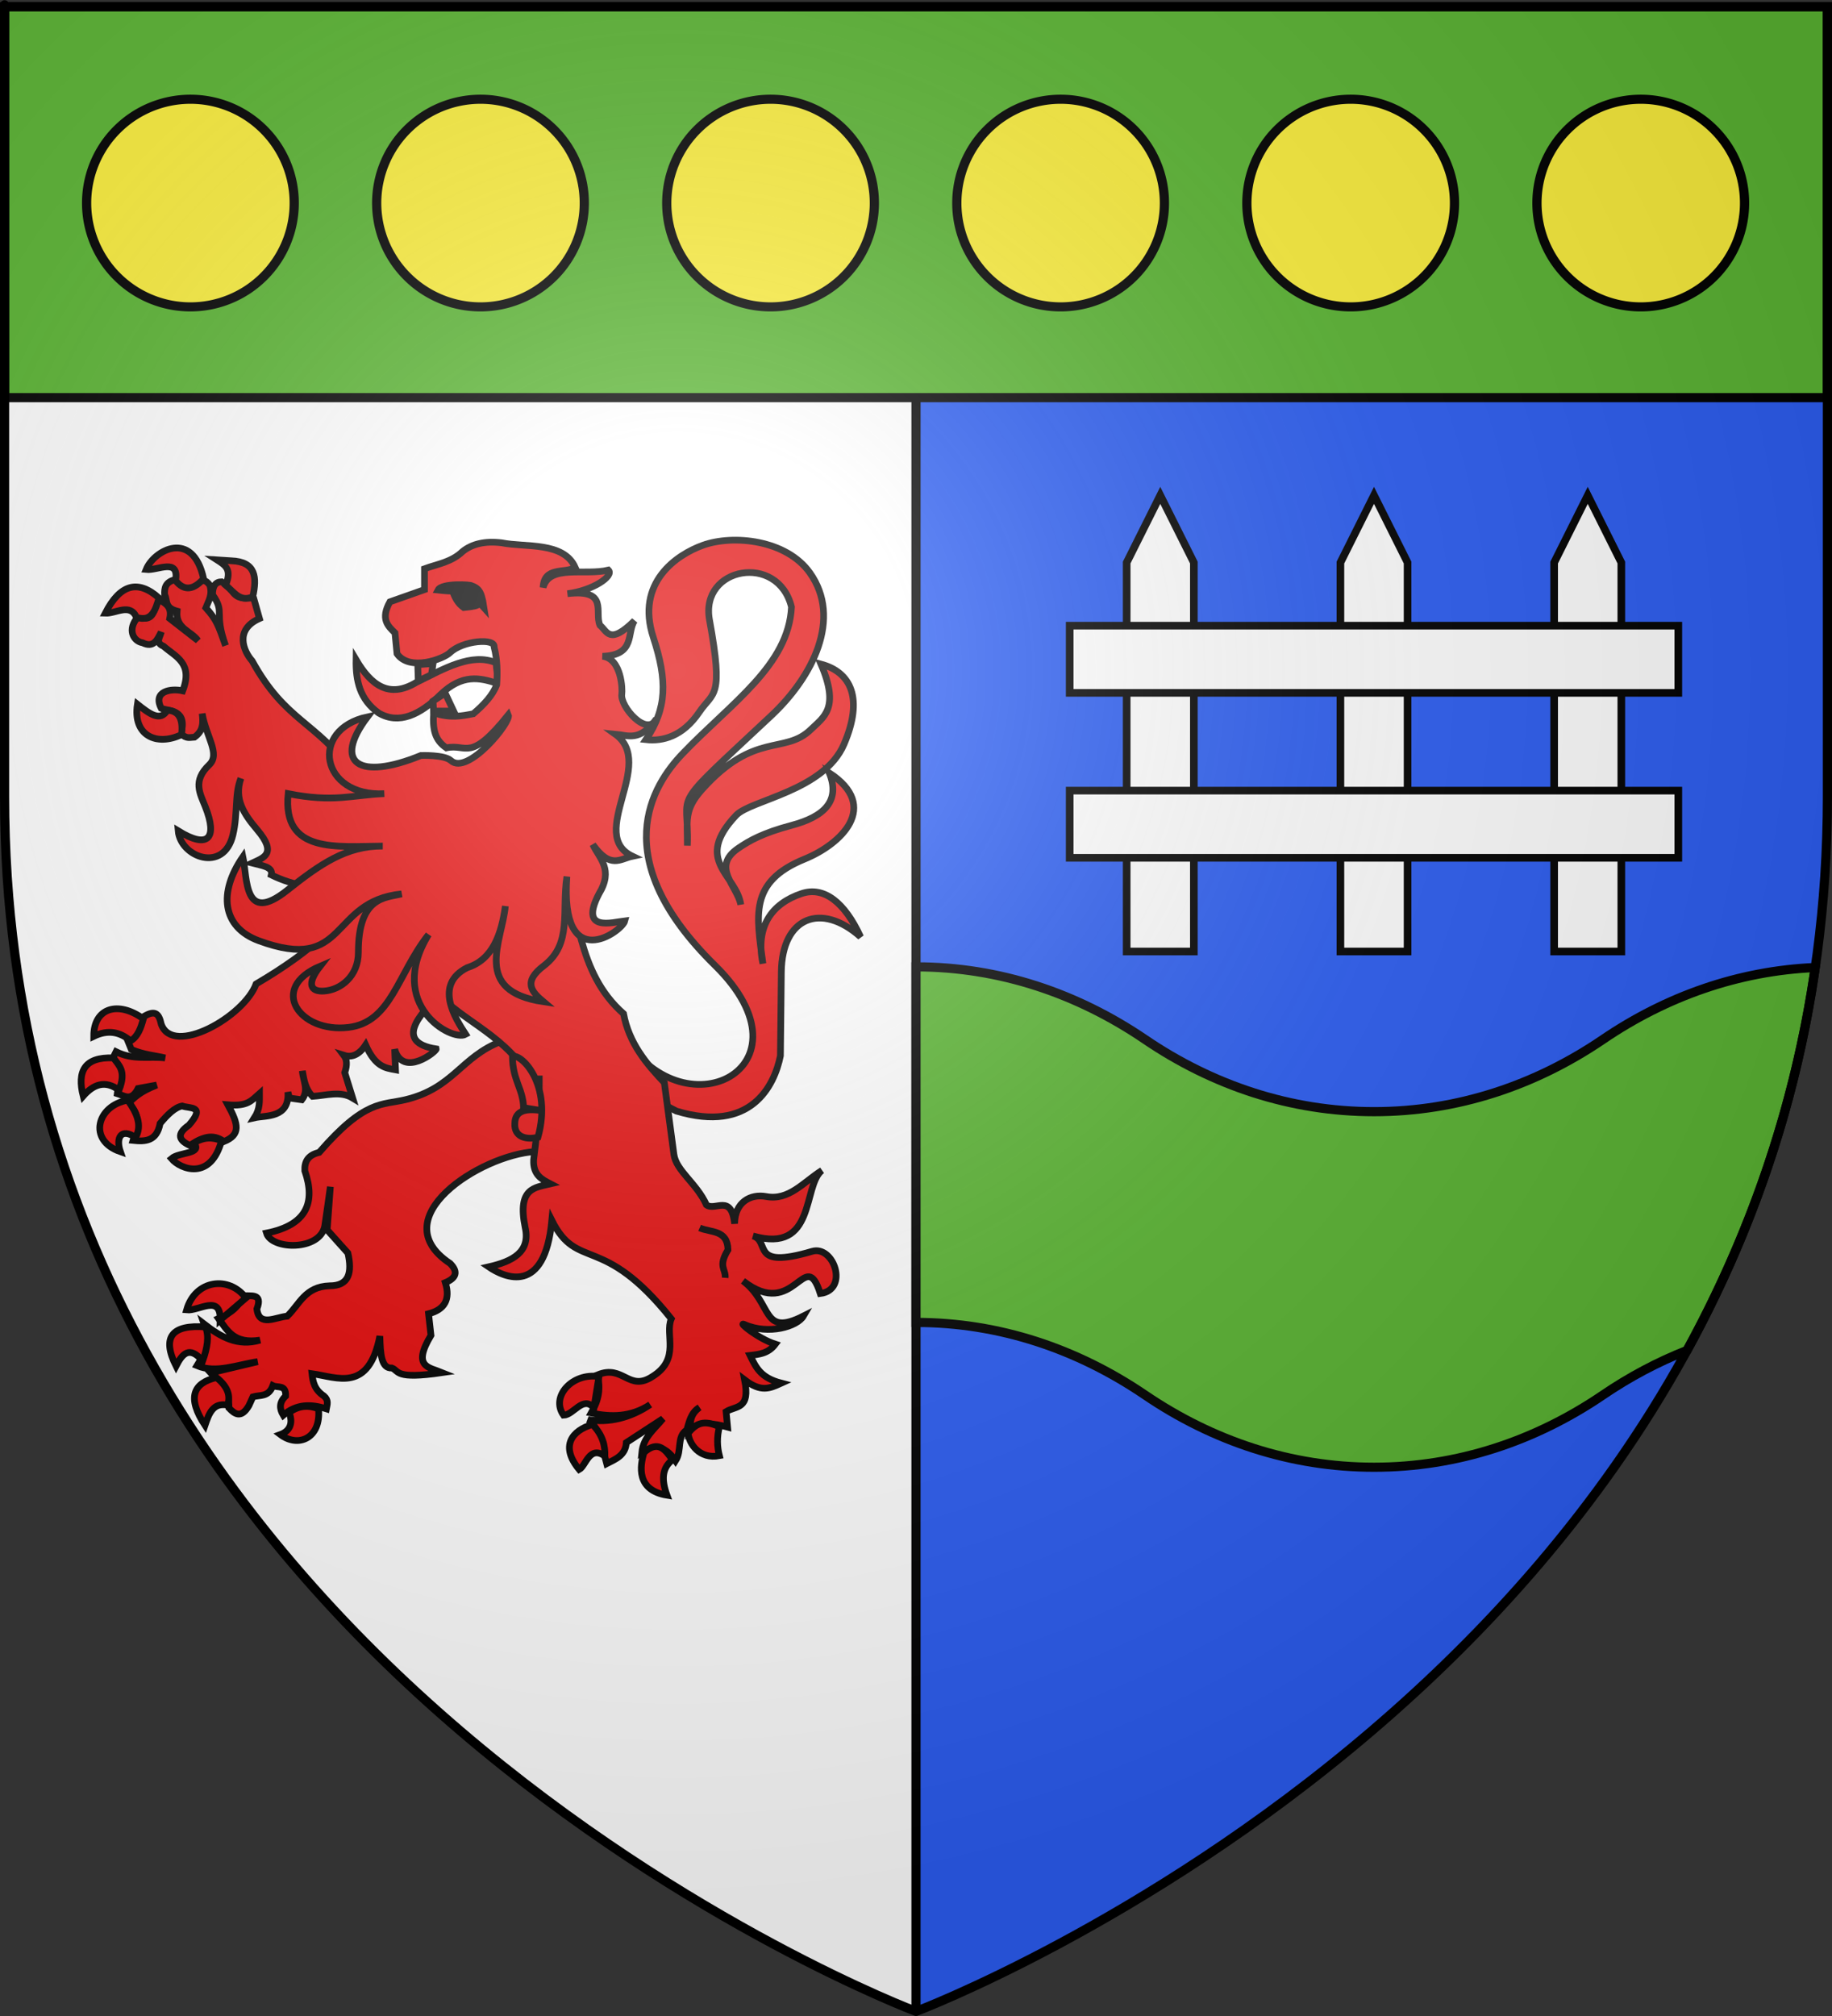 <?xml version="1.0" encoding="UTF-8" standalone="no"?>
<svg
   xmlns:dc="http://purl.org/dc/elements/1.1/"
   xmlns:cc="http://creativecommons.org/ns#"
   xmlns:rdf="http://www.w3.org/1999/02/22-rdf-syntax-ns#"
   xmlns:svg="http://www.w3.org/2000/svg"
   xmlns="http://www.w3.org/2000/svg"
   xmlns:xlink="http://www.w3.org/1999/xlink"
   xmlns:sodipodi="http://sodipodi.sourceforge.net/DTD/sodipodi-0.dtd"
   xmlns:inkscape="http://www.inkscape.org/namespaces/inkscape"
   height="660"
   width="600"
   version="1.0"
   id="svg2"
   sodipodi:version="0.32"
   inkscape:version="0.46"
   sodipodi:docname="Blason_ville_fr_Mazères-de-Neste_A(65).svg"
   sodipodi:docbase="E:\DIVERS\Héraldique"
   inkscape:export-filename="/Users/olivier/Desktop/Blason Rouge/Blason_Vide_3D.png"
   inkscape:export-xdpi="144"
   inkscape:export-ydpi="144"
   inkscape:output_extension="org.inkscape.output.svg.inkscape">
  <rect width="100%" height="100%" fill="#333333" stroke="none"/>
  <sodipodi:namedview
     inkscape:window-height="975"
     inkscape:window-width="1280"
     inkscape:pageshadow="2"
     inkscape:pageopacity="0.0"
     guidetolerance="10.0"
     gridtolerance="10.0"
     objecttolerance="10.0"
     borderopacity="1.0"
     bordercolor="#666666"
     pagecolor="#ffffff"
     id="base"
     showgrid="false"
     height="660px"
     inkscape:zoom="1.1590904"
     inkscape:cx="300.00013"
     inkscape:cy="330.00014"
     inkscape:window-x="-4"
     inkscape:window-y="-4"
     inkscape:current-layer="layer3"
     inkscape:object-nodes="true"
     inkscape:snap-global="true"
     showguides="true"
     inkscape:guide-bbox="true" />
  <desc
     id="desc4">Flag of Canton of Valais (Wallis)</desc>
  <defs
     id="defs6">
    <linearGradient
       id="linearGradient2893">
      <stop
         style="stop-color:white;stop-opacity:0.314;"
         offset="0"
         id="stop2895" />
      <stop
         id="stop2897"
         offset="0.19"
         style="stop-color:white;stop-opacity:0.251;" />
      <stop
         style="stop-color:#6b6b6b;stop-opacity:0.125;"
         offset="0.6"
         id="stop2901" />
      <stop
         style="stop-color:black;stop-opacity:0.125;"
         offset="1"
         id="stop2899" />
    </linearGradient>
    <radialGradient
       inkscape:collect="always"
       xlink:href="#linearGradient2893"
       id="radialGradient3163"
       gradientUnits="userSpaceOnUse"
       gradientTransform="matrix(1.353,0,0,1.349,-77.629,-85.747)"
       cx="221.445"
       cy="226.331"
       fx="221.445"
       fy="226.331"
       r="300" />
  </defs>
  <g
     inkscape:groupmode="layer"
     id="layer3"
     inkscape:label="Fond écu"
     style="display:inline">
    <path
       style="fill:#ffffff;fill-opacity:1;fill-rule:evenodd;stroke:none;stroke-width:1px;stroke-linecap:butt;stroke-linejoin:miter;stroke-opacity:1"
       d="M 1.5,2.188 L 1.5,260.719 C 1.5,546.17 300,658.5 300,658.5 L 300,2.188 L 1.5,2.188 z"
       id="path2805" />
    <g
       id="g2807"
       inkscape:label="Meubles"
       transform="translate(1.3295043e-4,-700)" />
    <path
       id="path3614"
       d="M 598.5,2.188 L 598.5,260.719 C 598.5,546.17 300,658.5 300,658.5 L 300,2.188 L 598.5,2.188 z"
       style="fill:#2b5df2;fill-opacity:1;fill-rule:evenodd;stroke:none;stroke-width:1px;stroke-linecap:butt;stroke-linejoin:miter;stroke-opacity:1" />
    <rect
       style="opacity:1;fill:#000000;fill-opacity:1;stroke:none;stroke-width:3;stroke-miterlimit:4;stroke-dasharray:none;stroke-opacity:1"
       id="rect3616"
       width="3"
       height="656.302"
       x="298.5"
       y="2.198" />
    <g
       id="g4626"
       inkscape:label="Meubles"
       transform="translate(1214.934,19.819)" />
    <rect
       style="opacity:1;fill:#5ab532;fill-opacity:1;stroke:#000000;stroke-width:3;stroke-linecap:round;stroke-linejoin:miter;stroke-miterlimit:4;stroke-dasharray:none;stroke-opacity:1"
       id="rect6043"
       width="597"
       height="128"
       x="1.5"
       y="2.188" />
    <path
       style="fill:#5ab532;fill-opacity:1;stroke:#000000;stroke-width:3;stroke-miterlimit:4;stroke-dasharray:none;stroke-opacity:1"
       d="M 300 316.531 L 300 362.531 L 300 372.531 L 300 376.938 L 300 386.938 L 300 432.938 C 327.35 432.938 352.914 441.664 375 456.688 C 397.081 471.702 422.659 480.344 450 480.344 C 477.35 480.344 502.914 471.711 525 456.688 C 533.672 450.791 542.885 445.887 552.531 442.094 C 572.546 405.545 587.675 363.865 594.5 316.75 C 569.233 317.828 545.591 326.28 525 340.281 C 502.914 355.305 477.35 363.938 450 363.938 C 422.659 363.938 397.081 355.296 375 340.281 C 352.914 325.258 327.35 316.531 300 316.531 z "
       id="path7368" />
  </g>
  <g
     inkscape:groupmode="layer"
     id="layer4"
     inkscape:label="Meubles">
    <g
       id="g7850">
      <path
         transform="matrix(1.013,0,0,1,-994.987,-2.791)"
         d="M 1077.34,69.27 A 33.559,33.99 0 1 1 1010.222,69.27 A 33.559,33.99 0 1 1 1077.34,69.27 z"
         sodipodi:ry="33.989571"
         sodipodi:rx="33.559322"
         sodipodi:cy="69.269882"
         sodipodi:cx="1043.781"
         id="path6201"
         style="opacity:1;fill:#fcef3c;fill-opacity:1;stroke:#000000;stroke-width:2.98;stroke-linecap:round;stroke-linejoin:miter;stroke-miterlimit:4;stroke-dasharray:none;stroke-opacity:1;display:inline"
         sodipodi:type="arc" />
      <use
         height="660"
         width="600"
         transform="translate(95,0)"
         id="use6205"
         xlink:href="#path6201"
         y="0"
         x="0" />
      <use
         height="660"
         width="600"
         transform="translate(190,0)"
         id="use6207"
         xlink:href="#path6201"
         y="0"
         x="0" />
      <use
         height="660"
         width="600"
         transform="translate(285,0)"
         id="use6209"
         xlink:href="#path6201"
         y="0"
         x="0" />
      <use
         height="660"
         width="600"
         transform="translate(380,0)"
         id="use6211"
         xlink:href="#path6201"
         y="0"
         x="0" />
      <use
         height="660"
         width="600"
         transform="translate(475,0)"
         id="use6213"
         xlink:href="#path6201"
         y="0"
         x="0" />
    </g>
    <g
       style="display:inline"
       id="g7799">
      <path
         sodipodi:nodetypes="cccccc"
         id="rect6215"
         d="M 439,184.169 L 450,162.169 L 461,184.169 L 461,311.499 L 439,311.499 L 439,184.169 z"
         style="fill:#ffffff;fill-opacity:1;stroke:#000000;stroke-width:2.5;stroke-linecap:round;stroke-linejoin:miter;stroke-miterlimit:4;stroke-dasharray:none;stroke-opacity:1" />
      <use
         style="fill:#ffffff;stroke:#000000;stroke-width:2.5;stroke-miterlimit:4;stroke-dasharray:none;stroke-opacity:1"
         height="660"
         width="600"
         transform="translate(70,0)"
         id="use6218"
         xlink:href="#rect6215"
         y="0"
         x="0" />
      <use
         style="fill:#ffffff;stroke:#000000;stroke-width:2.5;stroke-miterlimit:4;stroke-dasharray:none;stroke-opacity:1"
         height="660"
         width="600"
         transform="translate(-70,0)"
         id="use6220"
         xlink:href="#rect6215"
         y="0"
         x="0" />
      <path
         style="fill:#ffffff;fill-opacity:1;stroke:#000000;stroke-width:2.5;stroke-linecap:round;stroke-linejoin:miter;stroke-miterlimit:4;stroke-dasharray:none;stroke-opacity:1"
         d="M 350.335,226.834 L 350.335,204.834 L 549.665,204.834 L 549.665,226.834 L 350.335,226.834 z"
         id="path6222"
         sodipodi:nodetypes="ccccc" />
      <use
         style="fill:#ffffff;stroke:#000000;stroke-width:2.5;stroke-miterlimit:4;stroke-dasharray:none;stroke-opacity:1"
         height="660"
         width="600"
         transform="translate(0,54)"
         id="use6224"
         xlink:href="#path6222"
         y="0"
         x="0" />
    </g>
    <g
       style="display:inline"
       id="g7608"
       transform="matrix(1.663,0,0,1.663,25.474,175.736)">
      <g
         transform="translate(-484.611,-242.318)"
         style="display:inline"
         inkscape:label="Fond écu"
         id="g7610">
        <g
           transform="translate(1.3295043e-4,-700)"
           inkscape:label="Meubles"
           id="g7612" />
        <g
           transform="translate(1214.934,19.819)"
           inkscape:label="Meubles"
           id="g7614" />
        <path
           sodipodi:nodetypes="csscsscsssscsscsscsscscscscccc"
           transform="translate(244.899,237.729)"
           id="path3098"
           d="M 346.703,102.037 C 358.565,122.842 385.73,109.129 365.209,88.974 C 343.683,67.834 352.857,53.496 358.859,47.247 C 368.5,37.206 379.71,29.895 380.267,18.4 C 377.632,7.709 362.213,10.495 364.12,20.94 C 366.969,36.549 364.89,34.999 362.124,39.083 C 358.849,43.919 354.891,44.892 351.602,44.525 C 355.763,38.393 355.84,32.884 353.053,24.387 C 349.508,13.578 357.693,8.09 362.85,6.245 C 368.777,4.124 379.256,5.145 383.895,11.687 C 390.276,20.685 384.432,32.173 376.275,39.808 C 355.475,59.279 360.215,53.925 359.766,65.389 C 359.788,60.488 359.033,58.369 362.669,54.322 C 373.039,42.778 378.918,47.537 384.077,42.53 C 386.599,40.081 389.829,38.364 386.072,29.649 C 391.964,31.222 394.499,36.377 390.608,45.432 C 386.657,54.628 372.232,56.39 369.381,59.402 C 360.851,68.418 369.44,71.033 370.288,77 C 369.567,73.311 364.425,69.597 369.744,65.934 C 371.976,64.396 374.668,62.885 380.267,61.398 C 386.705,59.688 389.955,56.606 387.705,51.057 C 397.807,57.674 390.082,65.083 382.836,68.035 C 371.76,72.549 373.435,79.265 374.643,88.612 C 373.093,81.289 376.409,76.781 382.262,74.823 C 386.667,73.351 390.748,76.539 393.874,83.35 C 386.098,76.436 378.39,79.464 378.271,90.244 L 378.09,106.754 C 376.896,112.742 372.225,122.062 357.589,117.64 L 341.079,108.931 L 346.703,102.037 z"
           style="opacity:1;fill:#e20909;fill-opacity:1;stroke:#000000;stroke-width:1.32;stroke-miterlimit:4;stroke-dasharray:none;stroke-opacity:1" />
        <path
           style="fill:#e20909;fill-opacity:1;stroke:#000000;stroke-width:1.32;stroke-miterlimit:4;stroke-dasharray:none;stroke-opacity:1"
           d="M 539.419,266.526 C 539.346,270.583 540.11,274.34 543.887,277.022 C 547.847,279.314 551.981,277.396 556.045,273.385 C 560.34,269.259 563.773,270.088 567.035,271.111 C 567.572,269.203 566.913,268.428 567.059,267.15 C 562.182,265.045 556.719,268.312 551.314,270.964 C 545.902,274.248 542.354,271.496 539.419,266.526 z"
           id="path4241"
           sodipodi:nodetypes="ccccccc" />
        <path
           sodipodi:nodetypes="cscccsccccccccccccccccccccccccccccccccc"
           id="path4249"
           d="M 568.004,341.651 C 560.03,344.71 558.623,350.848 549.134,353.131 C 544.543,354.235 541.202,353.057 532.151,363.509 C 529.871,364.046 529.237,365.407 529.32,367.126 C 531.5,373.424 529.665,377.833 521.772,379.391 C 522.773,382.726 532.373,382.93 533.252,377.976 C 533.389,377.202 534.352,370.271 534.352,370.271 L 533.723,378.762 L 537.812,383.323 C 538.67,387.149 538.065,389.786 534.195,389.77 C 529.353,389.927 528.284,393.438 525.861,395.746 C 523.534,395.943 520.307,397.943 519.885,394.33 C 521.134,391.028 518.563,391.927 517.055,391.657 C 516.606,393.659 514.859,395.104 512.337,396.217 C 514.059,398.553 515.365,401.269 520.514,400.463 C 516.12,401.772 512.73,399.817 509.507,397.318 C 510.594,400.39 509.655,403.012 508.092,405.495 C 511.846,407.069 516.02,405.285 520.043,404.709 L 510.765,406.91 C 512.358,408.7 514.461,409.809 514.382,413.829 C 515.582,415.097 516.82,415.893 518.313,413.358 L 519.099,411.628 C 520.502,411.218 522.17,411.737 523.03,409.426 C 523.984,409.906 525.653,409.136 525.546,411.471 C 524.23,412.729 524.322,413.987 525.075,415.245 C 527.735,412.95 530.611,413.036 533.566,413.987 C 533.719,413.148 534.076,412.309 533.094,411.471 C 531.179,410.191 530.905,408.638 530.736,407.068 C 535.765,407.782 541.901,410.838 544.102,399.677 C 544.208,403.176 544.359,406.083 546.48,405.956 C 547.963,406.536 546.959,408.248 556.376,406.864 C 553.738,405.787 550.427,405.778 554.166,399.52 L 553.694,395.274 C 556.847,394.461 558.037,392.47 556.997,389.141 C 559.072,388.274 559.636,387.072 557.94,385.367 C 544.485,376.444 563.856,364.059 574.609,363.352 L 582.471,358.32 L 577.439,341.179 L 568.004,341.651 z"
           style="fill:#e20909;fill-opacity:1;stroke:#000000;stroke-width:1.32;stroke-miterlimit:4;stroke-dasharray:none;stroke-opacity:1" />
        <path
           sodipodi:nodetypes="cccccccccccccccsscscsccccccccccccccccccccccccccccccccccccccccccccccccccccccccccccccccscccscccccscccccccccccccccccc"
           id="path4245"
           d="M 503.833,250.738 C 501.86,251.196 501.637,252.4 501.715,253.736 C 502.316,254.699 501.588,256.273 504.163,256.953 C 503.859,260.445 506.967,260.861 508.274,262.742 L 502.719,258.411 C 503.25,255.841 501.642,255.408 500.491,254.52 C 499.583,256.226 499.846,259.352 496.49,258.067 C 494.254,260.536 495.555,262.9 497.37,263.182 C 499.585,264.263 500.263,262.584 501.041,261.078 C 500.843,262.055 499.784,263.153 501.495,263.856 C 503.877,265.942 507.389,267.184 505.276,272.642 C 503.044,272.121 499.31,272.663 501.041,276.08 C 502.784,276.715 506.211,276.33 504.933,281.085 C 506.038,282.172 506.772,281.782 507.6,281.758 C 509.39,280.498 509.313,278.814 509.113,277.111 C 509.865,281.65 512.743,285.074 510.501,287.203 C 507.17,290.369 508.679,292.827 509.718,295.44 C 512.19,301.659 510.338,303.876 504.383,300.211 C 504.847,305.398 513.368,308.585 515.163,300.995 C 516.183,296.678 515.441,293.137 516.73,289.871 C 515.335,293.967 517.378,296.958 519.948,299.991 C 523.984,304.755 521.146,305.514 518.944,306.55 C 520.793,307.034 523.134,307.274 522.725,308.887 C 525.013,310.006 527.183,310.656 529.285,311.028 L 532.945,320.88 C 529.647,323.975 525.199,327.135 519.728,330.351 C 517.387,336.775 503.316,344.74 501.041,338.243 C 500.582,336.132 499.818,335.232 497.04,337.13 C 496.771,338.547 497.262,339.888 494.483,341.585 L 495.156,343.248 C 497.626,344.296 499.618,344.39 501.825,344.912 C 498.606,344.531 495.633,345.415 492.145,343.688 L 491.375,345.242 C 494.663,347.466 492.603,349.701 492.379,351.925 C 493.75,352.329 495.119,353.594 496.49,350.921 L 500.161,350.247 C 496.67,351.638 495.81,352.702 494.593,353.808 C 497.326,356.458 496.174,358.787 495.486,361.151 C 497.894,361.401 500.162,361.348 500.821,357.81 C 502.267,356.078 503.721,354.635 505.166,354.372 C 506.665,354.922 509.889,354.244 506.5,358.14 C 503.862,359.983 504.636,361.197 506.72,362.155 C 508.944,360.602 511.165,359.69 513.389,361.371 C 516.719,360.018 516.287,358.011 514.173,354.138 C 518.084,354.478 518.793,353.323 520.388,351.925 C 520.384,353.436 520.542,354.899 519.398,356.696 C 521.618,356.185 526.322,356.831 525.998,351.636 L 526.286,352.805 L 528.734,353.148 C 530.212,351.258 528.948,349.36 528.844,347.47 C 529.167,349.224 529.383,351.007 530.851,352.475 C 533.53,352.305 536.337,351.344 538.744,352.805 L 537.19,347.8 C 537.735,346.199 537.59,345.164 536.998,344.39 C 538.288,344.806 539.821,344.585 541.301,342.355 C 543.266,346.748 545.222,346.885 547.186,347.25 L 547.021,343.207 C 548.658,348.894 555.308,343.601 555.203,343.138 C 546.768,341.827 552.122,336.115 555.78,332.647 C 562.432,338.957 570.359,341.176 575.47,351.952 C 575.364,356.174 574.966,360.542 574.384,365.001 C 574.261,367.936 575.98,368.814 577.698,369.703 C 574.638,370.435 571.122,370.465 572.72,378.283 C 573.803,383.105 570.268,384.96 565.529,386.038 C 568.658,388.167 576.573,391.753 577.973,376.895 C 583.046,387.018 587.893,379.241 601.499,396.268 C 600.162,399.359 603.384,404.156 597.786,407.626 C 593.11,410.7 592.042,405.196 586.993,407.296 C 587.565,410.158 587.247,412.164 585.728,414.817 C 589.603,415.613 593.471,415.686 597.346,413.153 C 593.541,415.733 589.229,416.833 585.095,416.123 C 587.397,417.54 587.961,421.86 588.766,424.786 C 590.54,423.884 592.489,423.154 592.644,420.633 L 599.849,415.931 C 598.213,417.965 595.979,419.571 595.696,422.572 C 598.576,420.727 600.663,421.732 602.338,424.222 C 603.675,422.142 602.471,419.482 604.551,418.145 C 605.054,416.505 605.335,414.756 607.04,413.717 C 605.081,415.193 605.318,416.669 605.108,418.145 C 606.767,416.405 609.889,416.839 612.581,417.581 L 612.293,414.542 C 614.252,413.33 617.107,414.193 615.936,408.286 C 619.186,410.777 620.862,409.984 623.169,408.932 C 619.133,407.886 618.222,405.957 617.009,403.473 C 618.802,403.263 620.602,403.102 621.986,401.26 C 618.509,400.148 614.438,396.737 615.895,397.382 C 620.681,399.502 626.327,397.779 627.528,395.718 C 619.212,399.935 621.532,393.251 615.62,388.802 C 625.851,396.792 627.779,381.714 630.841,391.291 C 636.542,390.57 633.499,381.728 629.233,382.986 C 616.823,386.644 621.135,381.014 617.559,379.947 C 630.07,383.56 627.303,370.036 631.171,367.05 C 627.465,369.41 624.642,373.05 620.158,372.192 C 617.119,371.638 614.012,373.261 613.97,377.555 C 613.31,371.567 610.197,375.119 608.429,373.856 C 606.465,369.529 602.436,367.129 602.008,363.887 C 601.469,359.812 600.84,355.092 600.124,349.78 C 596.554,346.004 593.189,342.046 592.094,336.208 C 582.803,328.023 583.346,315.909 579.636,305.491 L 538.909,288.812 C 531.346,278.439 525.589,278.783 518.944,266.743 C 517.281,264.877 515.398,260.627 520.388,258.411 L 519.288,254.52 C 517.693,253.945 516.098,255.328 514.503,252.182 L 512.949,251.178 C 511.786,251.177 511.138,251.959 511.161,253.736 C 513.722,257.316 511.331,257.093 513.719,263.746 C 512.252,259.706 512.038,258.777 509.828,256.293 C 510.354,254.944 511.204,253.747 510.611,251.838 C 509.669,250.553 509.172,251.076 508.494,250.848 C 506.132,253.428 505.051,251.876 503.833,250.738 z M 575.484,348.391 C 575.499,349.275 575.498,350.173 575.484,351.072 L 575.484,348.391 z"
           style="fill:#e20909;fill-opacity:1;stroke:#000000;stroke-width:1.32;stroke-miterlimit:4;stroke-dasharray:none;stroke-opacity:1" />
        <path
           sodipodi:nodetypes="cccccc"
           id="path4257"
           d="M 570.206,344.617 C 570.259,349.386 572.303,350.942 572.407,354.703 L 576.396,355.353 C 573.121,354.796 570.703,355.087 570.678,357.848 C 570.553,360.458 572.88,361.101 575.238,360.521 C 578.115,350.149 571.99,344.008 570.206,344.617 z"
           style="fill:#e20909;fill-opacity:1;stroke:#000000;stroke-width:1.32;stroke-miterlimit:4;stroke-dasharray:none;stroke-opacity:1" />
        <path
           sodipodi:nodetypes="ccc"
           id="path4247"
           d="M 607.081,378.369 C 609.267,379.338 612.576,378.674 612.664,382.694 C 610.644,385.997 612.247,386.403 612.113,388.198"
           style="fill:#e20909;fill-opacity:1;stroke:#000000;stroke-width:1.32;stroke-miterlimit:4;stroke-dasharray:none;stroke-opacity:1" />
        <g
           transform="matrix(0.44,0,0,0.44,1353.789,205.515)"
           id="g4293">
          <path
             style="opacity:1;fill:#e20909;fill-opacity:1;stroke:#000000;stroke-width:3;stroke-miterlimit:4;stroke-dasharray:none;stroke-opacity:1"
             d="M -1928.962,172.153 C -1940.08,177.463 -1950.878,172.646 -1948.715,158.573 C -1943.431,162.734 -1938.51,166.601 -1935.341,161.247 C -1930.765,161.454 -1928.064,164.283 -1928.962,172.153 z"
             id="path4261"
             sodipodi:nodetypes="cccc" />
          <path
             style="opacity:1;fill:#e20909;fill-opacity:1;stroke:#000000;stroke-width:3;stroke-miterlimit:4;stroke-dasharray:none;stroke-opacity:1"
             d="M -1949.126,119.685 C -1951.972,113.159 -1958.327,118.037 -1963.118,117.833 C -1956.471,104.825 -1948.435,102.653 -1939.044,111.043 C -1940.68,116.338 -1942.152,121.864 -1949.126,119.685 z"
             id="path4263"
             sodipodi:nodetypes="cccc" />
          <path
             style="opacity:1;fill:#e20909;fill-opacity:1;stroke:#000000;stroke-width:3;stroke-miterlimit:4;stroke-dasharray:none;stroke-opacity:1"
             d="M -1944.806,98.286 C -1939.655,98.845 -1929.917,92.85 -1931.637,103.224 C -1927.741,108.124 -1923.531,107.373 -1919.086,102.401 C -1923.962,80.077 -1941.339,89.638 -1944.806,98.286 z"
             id="path4265"
             sodipodi:nodetypes="cccc" />
          <path
             style="opacity:1;fill:#e20909;fill-opacity:1;stroke:#000000;stroke-width:3;stroke-miterlimit:4;stroke-dasharray:none;stroke-opacity:1"
             d="M -1909.21,105.282 C -1906.354,98.192 -1909.289,96.426 -1913.119,93.965 L -1906.741,94.377 C -1895.586,94.769 -1895.189,101.886 -1897.07,110.426 C -1902.719,113.118 -1905.614,108.236 -1909.21,105.282 z"
             id="path4267"
             sodipodi:nodetypes="ccccc" />
        </g>
        <g
           transform="matrix(0.44,0,0,0.44,1353.789,205.515)"
           id="g4299">
          <path
             style="opacity:1;fill:#e20909;fill-opacity:1;stroke:#000000;stroke-width:3;stroke-miterlimit:4;stroke-dasharray:none;stroke-opacity:1"
             d="M -1951.801,309.186 C -1956.509,305.122 -1961.909,304.063 -1968.262,307.128 C -1968.307,294.353 -1957.304,291.116 -1946.04,299.31 C -1947.176,303.387 -1948.506,307.269 -1951.801,309.186 z"
             id="path4269"
             sodipodi:nodetypes="cccc" />
          <path
             style="opacity:1;fill:#e20909;fill-opacity:1;stroke:#000000;stroke-width:3;stroke-miterlimit:4;stroke-dasharray:none;stroke-opacity:1"
             d="M -1972.994,333.877 C -1975.744,322.915 -1972.553,316.255 -1959.414,316.799 C -1957.052,320.201 -1953.549,322.565 -1956.945,331.202 C -1963.211,326.598 -1968.37,328.632 -1972.994,333.877 z"
             id="path4271"
             sodipodi:nodetypes="cccc" />
          <path
             style="opacity:1;fill:#e20909;fill-opacity:1;stroke:#000000;stroke-width:3;stroke-miterlimit:4;stroke-dasharray:none;stroke-opacity:1"
             d="M -1953.036,335.729 C -1949.058,341.284 -1946.447,346.839 -1949.538,352.395 C -1955.974,347.974 -1958.514,352.444 -1956.328,358.773 C -1971.177,353.667 -1966.7,338.024 -1953.036,335.729 z"
             id="path4273"
             sodipodi:nodetypes="cccc" />
          <path
             style="opacity:1;fill:#e20909;fill-opacity:1;stroke:#000000;stroke-width:3;stroke-miterlimit:4;stroke-dasharray:none;stroke-opacity:1"
             d="M -1923.407,354.864 C -1918.987,352.084 -1914.934,352.237 -1911.062,353.835 C -1915.871,371.74 -1929.326,366.783 -1933.489,361.86 C -1929.995,358.809 -1919.411,359.912 -1923.407,354.864 z"
             id="path4275"
             sodipodi:nodetypes="cccc" />
        </g>
        <g
           transform="matrix(0.44,0,0,0.44,1353.789,205.515)"
           id="g4305">
          <path
             style="opacity:1;fill:#e20909;fill-opacity:1;stroke:#000000;stroke-width:3;stroke-miterlimit:4;stroke-dasharray:none;stroke-opacity:1"
             d="M -1900.157,424.204 C -1907.679,414.062 -1922.879,416.039 -1926.699,429.553 C -1921.216,430.15 -1911.316,422.28 -1911.679,434.08 L -1900.157,424.204 z"
             id="path4277"
             sodipodi:nodetypes="cccc" />
          <path
             style="opacity:1;fill:#e20909;fill-opacity:1;stroke:#000000;stroke-width:3;stroke-miterlimit:4;stroke-dasharray:none;stroke-opacity:1"
             d="M -1919.498,452.392 C -1925.513,445.335 -1928.661,449.271 -1931.431,454.656 C -1938.017,441.509 -1933.073,436.049 -1918.263,437.166 C -1916.496,441.308 -1917.439,446.611 -1919.498,452.392 z"
             id="path4279"
             sodipodi:nodetypes="cccc" />
          <path
             style="opacity:1;fill:#e20909;fill-opacity:1;stroke:#000000;stroke-width:3;stroke-miterlimit:4;stroke-dasharray:none;stroke-opacity:1"
             d="M -1913.325,459.799 C -1923.855,462.265 -1926.582,468.862 -1918.469,481.198 C -1916.71,476.045 -1914.964,470.873 -1908.387,472.145 C -1906.935,468.03 -1908.197,463.915 -1913.325,459.799 z"
             id="path4281"
             sodipodi:nodetypes="cccc" />
          <path
             style="opacity:1;fill:#e20909;fill-opacity:1;stroke:#000000;stroke-width:3;stroke-miterlimit:4;stroke-dasharray:none;stroke-opacity:1"
             d="M -1880.815,475.437 C -1878.755,480.686 -1880.888,483.922 -1884.725,485.313 C -1876.76,491.336 -1866.422,487.04 -1867.647,473.791 C -1871.804,472.248 -1876.112,472.065 -1880.815,475.437 z"
             id="path4283"
             sodipodi:nodetypes="cccc" />
        </g>
        <g
           transform="matrix(0.44,0,0,0.44,1353.789,205.515)"
           id="g4311">
          <path
             style="opacity:1;fill:#e20909;fill-opacity:1;stroke:#000000;stroke-width:3;stroke-miterlimit:4;stroke-dasharray:none;stroke-opacity:1"
             d="M -1742.136,459.388 L -1744.399,473.379 C -1749.301,467.728 -1753.4,476.522 -1757.979,476.671 C -1763.903,468.379 -1754.082,457.496 -1742.136,459.388 z"
             id="path4285"
             sodipodi:nodetypes="cccc" />
          <path
             style="opacity:1;fill:#e20909;fill-opacity:1;stroke:#000000;stroke-width:3;stroke-miterlimit:4;stroke-dasharray:none;stroke-opacity:1"
             d="M -1739.461,494.984 C -1739.376,490.467 -1740.209,485.847 -1745.016,480.787 C -1754.13,483.471 -1759.711,490.413 -1750.983,500.951 C -1747.956,499.344 -1746.435,489.924 -1739.461,494.984 z"
             id="path4287"
             sodipodi:nodetypes="cccc" />
          <path
             style="opacity:1;fill:#e20909;fill-opacity:1;stroke:#000000;stroke-width:3;stroke-miterlimit:4;stroke-dasharray:none;stroke-opacity:1"
             d="M -1721.972,493.338 C -1715.578,487.653 -1712.396,492.139 -1709.215,496.63 C -1714.001,500.275 -1714.179,505.64 -1711.684,512.473 C -1725.511,510.179 -1723.799,499.4 -1721.972,493.338 z"
             id="path4289"
             sodipodi:nodetypes="cccc" />
          <path
             style="opacity:1;fill:#e20909;fill-opacity:1;stroke:#000000;stroke-width:3;stroke-miterlimit:4;stroke-dasharray:none;stroke-opacity:1"
             d="M -1688.228,481.815 C -1689.384,486.425 -1689.265,490.716 -1688.228,494.778 C -1697.121,496.498 -1701.851,489.437 -1702.219,484.696 C -1698.512,480.2 -1695.226,478.633 -1688.228,481.815 z"
             id="path4291"
             sodipodi:nodetypes="cccc" />
        </g>
        <g
           transform="matrix(0.44,0,0,0.44,1353.789,205.515)"
           id="g4317">
          <path
             id="path4235"
             d="M -1807.179,161.62 L -1810.958,153.59 L -1816.389,157.133 L -1816.153,161.62 L -1807.179,161.62 z"
             style="opacity:1;fill:#e20909;fill-opacity:1;stroke:#000000;stroke-width:3;stroke-miterlimit:4;stroke-dasharray:none;stroke-opacity:1" />
          <path
             style="opacity:1;fill:#e20909;fill-opacity:1;stroke:#000000;stroke-width:3;stroke-miterlimit:4;stroke-dasharray:none;stroke-opacity:1"
             d="M -1823.238,140.837 L -1816.389,140.365 L -1817.098,145.324 L -1823.002,148.158 L -1823.238,140.837 z"
             id="path4239" />
          <path
             style="opacity:1;fill:#e20909;fill-opacity:1;stroke:#000000;stroke-width:3;stroke-miterlimit:4;stroke-dasharray:none;stroke-opacity:1"
             d="M -1789.041,133.008 C -1788.388,128.821 -1803.173,130.039 -1808.846,135.512 C -1811.694,138.26 -1826.815,144.049 -1832.521,135.967 L -1833.431,126.634 C -1836.665,123.512 -1839.944,120.426 -1835.707,112.748 L -1820.228,107.284 L -1820.228,97.951 C -1814.655,95.874 -1808.189,95.056 -1803.155,90.211 C -1799.038,86.907 -1793.383,85.399 -1785.626,86.341 C -1775.213,88.475 -1757.901,85.673 -1752.743,97.402 C -1757.665,100.145 -1766.676,96.869 -1767.131,106.314 C -1764.3,95.934 -1748.376,101.1 -1737.913,98.539 C -1735.267,101.193 -1744.969,107.765 -1756.26,109.106 C -1737.574,106.906 -1744.298,117.473 -1741.691,123.219 C -1738.46,125.843 -1737.464,132.299 -1726.211,121.171 C -1729.83,126.536 -1725.594,136.601 -1740.553,137.106 C -1731.938,138.063 -1731.588,152.215 -1731.903,153.951 C -1732.887,159.383 -1720.661,173.581 -1716.423,165.106 C -1723.857,175.537 -1729.158,172.458 -1734.862,171.935 C -1716.34,185.111 -1747.678,216.817 -1727.122,226.569 C -1732.635,227.72 -1736.982,232.472 -1744.878,221.333 C -1741.885,227.714 -1735.5,232.498 -1742.147,243.415 C -1751.103,260.663 -1736.144,256.134 -1730.537,255.48 C -1731.729,260.247 -1759.62,280.167 -1756.488,235.675 C -1758.862,251.305 -1753.992,265.661 -1766.732,275.512 C -1776.457,282.83 -1772.123,287.335 -1766.959,291.675 C -1799.069,286.901 -1785.501,264.835 -1784.033,248.878 C -1785.761,261.323 -1789.624,272.84 -1801.106,276.423 C -1816.115,284.027 -1806.476,299.038 -1801.789,306.244 C -1807.948,309.695 -1837.6,293.052 -1818.407,261.626 C -1832.501,279.536 -1835.065,300.867 -1854.3,303.149 C -1876.102,305.736 -1890.287,285.635 -1866.895,275.74 C -1873.391,284.026 -1870.883,287.221 -1865.301,286.894 C -1857.758,286.452 -1849.803,280.216 -1849.821,269.593 C -1849.866,244.192 -1837.394,245.274 -1830.472,243.415 C -1863.102,246.757 -1854.274,279.213 -1894.439,264.358 C -1910.948,258.252 -1912.497,242.677 -1901.496,226.797 C -1899.44,236.405 -1901.247,257.377 -1881.691,241.821 C -1866.809,229.983 -1855.166,221.942 -1838.895,222.016 C -1859.272,222.11 -1883.975,225.616 -1881.236,198.569 C -1860.728,202.654 -1852.67,199.159 -1838.212,198.569 C -1866.688,200.132 -1872.023,169.814 -1845.724,164.195 C -1861.398,184.927 -1849.626,192.861 -1821.821,181.496 C -1821.821,181.496 -1811.318,181.083 -1808.39,183.772 C -1800.959,190.6 -1781.227,166.483 -1782.667,163.285 C -1800.07,184.961 -1801.098,176.049 -1810.439,178.081 C -1815.552,174.537 -1816.608,170.075 -1816.13,162.374 C -1808.601,164.941 -1803.544,163.8 -1798.374,162.829 C -1793.592,158.762 -1789.663,154.525 -1787.903,149.854 C -1787.514,144.238 -1787.617,138.623 -1789.041,133.008 z"
             id="path4227"
             sodipodi:nodetypes="csccccccccccccccscccccccccccccscsscscscccccscccccc" />
        </g>
        <path
           id="path4237"
           style="fill:#000000;stroke:#000000;stroke-width:1.32"
           d="M 555.562,252.794 C 556.31,251.364 562.206,251.747 562.162,251.958 C 563.922,252.53 564.054,253.744 564.362,254.888 L 564.582,256.248 L 563.834,255.412 C 563.218,256.002 562.338,256.019 561.546,256.142 L 560.622,256.248 C 559.434,255.408 558.862,254.233 558.422,253.005 C 557.146,253.005 556.442,252.882 555.562,252.794 L 555.562,252.794 z" />
      </g>
      <g
         transform="translate(-484.611,-242.318)"
         inkscape:label="Meubles"
         id="g7647" />
      <g
         transform="translate(-484.611,-242.318)"
         inkscape:label="Reflet final"
         id="g7649" />
      <g
         transform="translate(-484.611,-242.318)"
         inkscape:label="Contour final"
         id="g7651" />
    </g>
  </g>
  <g
     inkscape:groupmode="layer"
     id="layer2"
     inkscape:label="Reflet final"
     sodipodi:insensitive="true">
    <path
       sodipodi:nodetypes="cccccc"
       d="M 300,658.5 C 300,658.5 598.5,546.18 598.5,260.728 C 598.5,-24.723 598.5,2.176 598.5,2.176 L 1.5,2.176 L 1.5,260.728 C 1.5,546.18 300,658.5 300,658.5 z "
       style="opacity:1;fill:url(#radialGradient3163);fill-opacity:1;fill-rule:evenodd;stroke:none;stroke-width:1px;stroke-linecap:butt;stroke-linejoin:miter;stroke-opacity:1"
       id="path2875"
       inkscape:export-xdpi="144"
       inkscape:export-ydpi="144" />
  </g>
  <g
     inkscape:groupmode="layer"
     id="layer1"
     inkscape:label="Contour final"
     sodipodi:insensitive="true">
    <path
       sodipodi:nodetypes="cccccc"
       d="M 300,658.5 C 300,658.5 1.5,546.18 1.5,260.728 C 1.5,-24.723 1.5,2.176 1.5,2.176 L 598.5,2.176 L 598.5,260.728 C 598.5,546.18 300,658.5 300,658.5 z"
       style="opacity:1;fill:none;fill-opacity:1;fill-rule:evenodd;stroke:#000000;stroke-width:3;stroke-linecap:butt;stroke-linejoin:miter;stroke-miterlimit:4;stroke-dasharray:none;stroke-opacity:1"
       id="path1411"
       inkscape:export-xdpi="144"
       inkscape:export-ydpi="144" />
  </g>
</svg>
